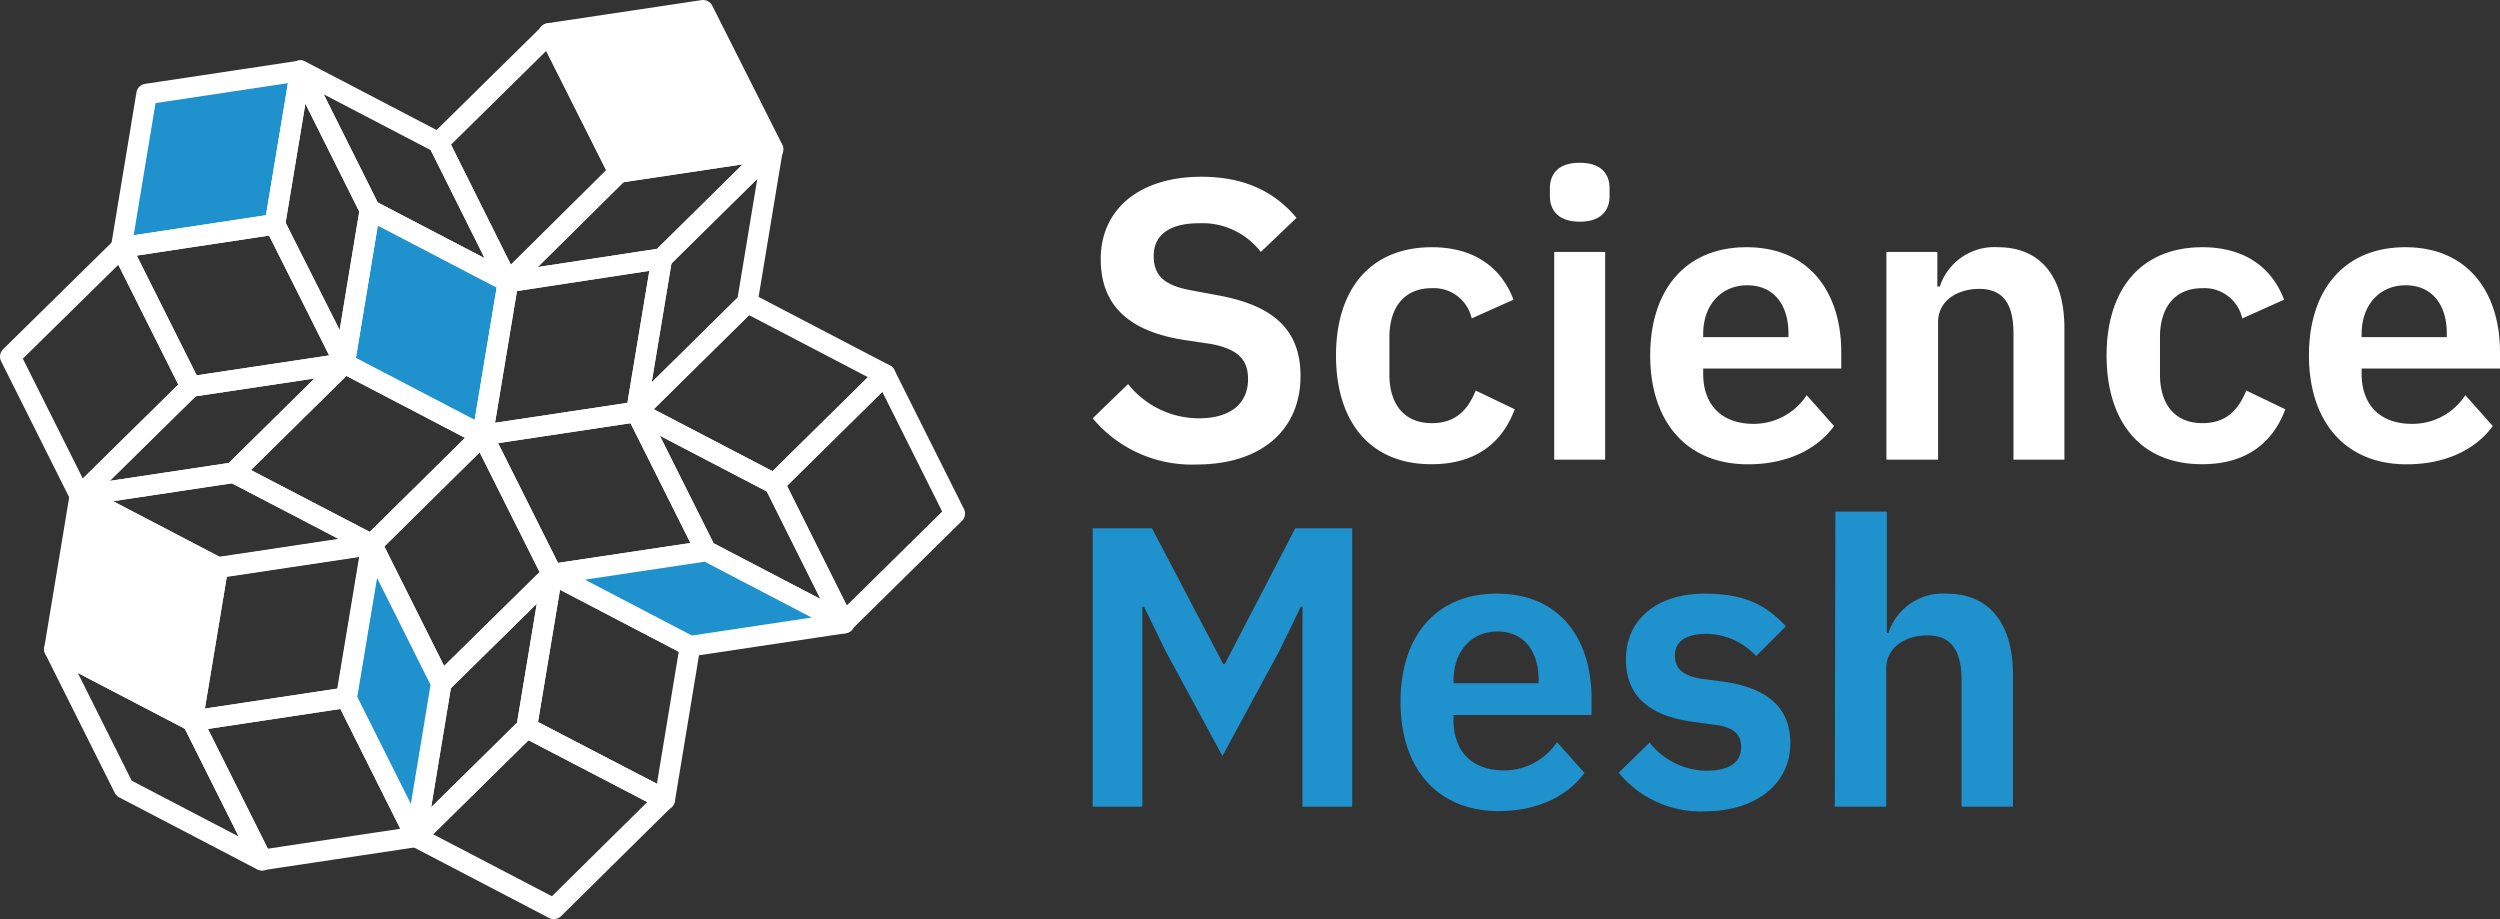<?xml version="1.0" encoding="UTF-8" standalone="no"?>
<svg
   xmlns:dc="http://purl.org/dc/elements/1.1/"
   xmlns:cc="http://creativecommons.org/ns#"
   xmlns:rdf="http://www.w3.org/1999/02/22-rdf-syntax-ns#"
   xmlns:svg="http://www.w3.org/2000/svg"
   xmlns="http://www.w3.org/2000/svg"
   xmlns:sodipodi="http://sodipodi.sourceforge.net/DTD/sodipodi-0.dtd"
   xmlns:inkscape="http://www.inkscape.org/namespaces/inkscape"
   viewBox="0 0 243 89.34"
   version="1.1"
   id="svg624"
   sodipodi:docname="logo-dark-bg.svg"
   width="243"
   height="89.34"
   inkscape:version="1.0.2 (e86c8708, 2021-01-15)">
  <rect x="0" y="0" width="243" height="89.34" fill="#333333" stroke="none"/>
  <sodipodi:namedview
     pagecolor="#ffffff"
     bordercolor="#666666"
     borderopacity="1"
     objecttolerance="10"
     gridtolerance="10"
     guidetolerance="10"
     inkscape:pageopacity="0"
     inkscape:pageshadow="2"
     inkscape:window-width="1943"
     inkscape:window-height="1192"
     id="namedview626"
     showgrid="false"
     fit-margin-top="0"
     fit-margin-left="0"
     fit-margin-right="0"
     fit-margin-bottom="0"
     inkscape:zoom="3.2426036"
     inkscape:cx="159.54998"
     inkscape:cy="83.40999"
     inkscape:window-x="0"
     inkscape:window-y="503"
     inkscape:window-maximized="0"
     inkscape:current-layer="svg624" />
  <defs
     id="defs465">
    <style
       id="style463">.cls-1{fill:none;}.cls-1,.cls-2,.cls-3{stroke:#fff;stroke-linecap:round;stroke-linejoin:round;stroke-width:2px;}.cls-2,.cls-5{fill:#1f91cc;}.cls-3,.cls-4{fill:#fff;}</style>
  </defs>
  <g
     id="Layer_4"
     data-name="Layer 4"
     transform="translate(-9.45,-6.59)">
    <path
       class="cls-1"
       d="m 60.64,77.32 -10.77,10.61 13.41,7 10.78,-10.65 z"
       id="path467" />
    <path
       class="cls-1"
       d="M 52.34,73 49.87,87.93 60.64,77.32 63.12,62.4 Z"
       id="path469" />
    <path
       class="cls-1"
       d="M 52.34,73 63.12,62.4 56.35,48.88 45.58,59.49 Z"
       id="path471" />
    <path
       class="cls-1"
       d="m 76.53,69.37 -13.41,-7 -2.48,14.95 13.42,7 z"
       id="path473" />
    <path
       class="cls-1"
       d="m 78.07,60.15 13.41,7 -6.76,-13.55 -13.42,-7 z"
       id="path475" />
    <path
       class="cls-1"
       d="M 95.49,43 84.72,53.6 91.48,67.12 102.25,56.51 Z"
       id="path477" />
    <path
       class="cls-1"
       d="M 78.07,60.15 71.3,46.63 56.35,48.88 63.12,62.4 Z"
       id="path479" />
    <path
       class="cls-1"
       d="M 82.08,36 71.3,46.63 84.72,53.63 95.49,43 Z"
       id="path481" />
    <path
       class="cls-2"
       d="m 63.12,62.4 13.41,7 15,-2.25 -13.41,-7 z"
       id="path483" />
    <path
       class="cls-1"
       d="M 28.15,76.66 34.92,90.18 49.87,87.93 43.1,74.4 Z"
       id="path485" />
    <path
       class="cls-1"
       d="m 14.74,69.69 6.76,13.52 13.42,7 -6.77,-13.55 z"
       id="path487" />
    <path
       class="cls-2"
       d="M 45.58,59.49 43.1,74.4 49.87,87.93 52.34,73 Z"
       id="path489" />
    <path
       class="cls-1"
       d="m 28.15,76.66 15,-2.26 2.48,-14.91 -15,2.25 z"
       id="path491" />
    <path
       class="cls-3"
       d="m 30.63,61.74 -13.41,-7 -2.48,14.95 13.41,7 z"
       id="path493" />
    <path
       class="cls-1"
       d="m 32.16,52.53 -14.94,2.25 13.41,7 15,-2.25 z"
       id="path495" />
    <path
       class="cls-1"
       d="m 32.16,52.53 13.42,7 10.77,-10.65 -13.41,-7 z"
       id="path497" />
    <path
       class="cls-1"
       d="M 58.83,34 52.07,20.45 38.65,13.45 45.41,27 Z"
       id="path499" />
    <path
       class="cls-2"
       d="m 42.94,41.92 13.41,7 L 58.83,34 45.41,27 Z"
       id="path501" />
    <path
       class="cls-1"
       d="M 62.84,9.84 52.07,20.45 58.83,34 69.6,23.36 Z"
       id="path503" />
    <path
       class="cls-1"
       d="M 71.3,46.63 82.08,36 84.55,21.09 73.78,31.72 Z"
       id="path505" />
    <path
       class="cls-1"
       d="M 58.83,34 56.35,48.88 71.3,46.63 73.78,31.72 Z"
       id="path507" />
    <path
       class="cls-3"
       d="m 69.6,23.36 15,-2.25 -6.81,-13.52 -15,2.25 z"
       id="path509" />
    <path
       class="cls-1"
       d="M 73.78,31.72 84.55,21.11 69.55,23.36 58.83,34 Z"
       id="path511" />
    <path
       class="cls-2"
       d="M 36.17,28.39 38.65,13.48 23.7,15.73 21.23,30.65 Z"
       id="path513" />
    <path
       class="cls-1"
       d="M 45.41,27 38.65,13.48 36.17,28.39 42.94,41.92 Z"
       id="path515" />
    <path
       class="cls-1"
       d="M 28,44.17 43,41.92 36.17,28.39 21.23,30.65 Z"
       id="path517" />
    <path
       class="cls-1"
       d="M 21.23,30.65 10.45,41.25 17.22,54.78 28,44.17 Z"
       id="path519" />
    <path
       class="cls-1"
       d="M 42.94,41.92 28,44.17 17.22,54.78 32.16,52.53 Z"
       id="path521" />
    <path
       class="cls-4"
       d="m 115.66,47.25 3.44,-3.33 a 8.8,8.8 0 0 0 6.9,3.33 c 3.13,0 4.76,-1.51 4.76,-3.79 0,-1.82 -0.85,-2.94 -3.68,-3.45 l -2.55,-0.38 c -5.46,-0.85 -8.09,-3.44 -8.09,-7.86 0,-4.83 3.75,-8 9.79,-8 4.06,0 7.08,1.39 9.24,4 L 132,31.08 a 7.16,7.16 0 0 0 -6,-2.79 c -2.9,0 -4.41,1.16 -4.41,3.18 0,2.02 1.16,2.9 3.75,3.36 l 2.52,0.47 c 5.45,1 8,3.4 8,7.85 0,5.11 -3.67,8.59 -10.13,8.59 a 12.54,12.54 0 0 1 -10.07,-4.49 z"
       id="path523" />
    <path
       class="cls-4"
       d="m 139.31,41.14 c 0,-6.46 3.36,-10.52 9.32,-10.52 4.06,0 6.74,1.93 7.93,5.1 l -4.06,1.82 a 3.77,3.77 0 0 0 -3.87,-2.94 c -2.74,0 -4.13,1.93 -4.13,4.76 V 43 c 0,2.83 1.39,4.72 4.13,4.72 2.36,0 3.52,-1.35 4.26,-3.17 l 3.79,1.82 c -1.31,3.56 -4.14,5.34 -8.05,5.34 -5.96,0.03 -9.32,-4.07 -9.32,-10.57 z"
       id="path525" />
    <path
       class="cls-4"
       d="m 160.1,25.66 v -0.77 c 0,-1.43 0.85,-2.48 2.9,-2.48 2.05,0 2.9,1.05 2.9,2.48 v 0.77 c 0,1.43 -0.89,2.48 -2.9,2.48 -2.01,0 -2.9,-1.05 -2.9,-2.48 z m 0.42,5.42 h 4.95 v 20.19 h -4.95 z"
       id="path527" />
    <path
       class="cls-4"
       d="m 169.85,41.14 c 0,-6.39 3.44,-10.52 9.36,-10.52 6.31,0 9.21,4.64 9.21,10.17 v 1.62 H 175 v 0.51 c 0,2.9 1.67,4.87 4.92,4.87 A 6.15,6.15 0 0 0 185.06,45 l 2.66,3 c -1.66,2.29 -4.6,3.72 -8.35,3.72 -5.96,0.02 -9.52,-4.12 -9.52,-10.58 z M 175,39.05 v 0.31 h 8.29 V 39 c 0,-2.79 -1.44,-4.68 -4,-4.68 -2.56,0 -4.29,1.94 -4.29,4.73 z"
       id="path529" />
    <path
       class="cls-4"
       d="M 192.81,51.27 V 31.08 h 4.95 v 3.36 H 198 a 5.57,5.57 0 0 1 5.65,-3.82 c 4.14,0 6.46,2.86 6.46,7.89 v 12.76 h -4.95 V 39 c 0,-2.86 -1,-4.33 -3.33,-4.33 -2.05,0 -4,1.08 -4,3.25 v 13.35 z"
       id="path531" />
    <path
       class="cls-4"
       d="m 214.21,41.14 c 0,-6.46 3.36,-10.52 9.32,-10.52 4.06,0 6.74,1.93 7.93,5.1 l -4.06,1.82 a 3.77,3.77 0 0 0 -3.87,-2.94 c -2.74,0 -4.13,1.93 -4.13,4.76 V 43 c 0,2.83 1.39,4.72 4.13,4.72 2.36,0 3.52,-1.35 4.26,-3.17 l 3.79,1.82 c -1.31,3.56 -4.14,5.34 -8.05,5.34 -5.96,0.03 -9.32,-4.07 -9.32,-10.57 z"
       id="path533" />
    <path
       class="cls-4"
       d="m 233.88,41.14 c 0,-6.39 3.44,-10.52 9.36,-10.52 6.3,0 9.21,4.64 9.21,10.17 v 1.62 H 239 v 0.51 c 0,2.9 1.66,4.87 4.91,4.87 A 6.13,6.13 0 0 0 249.08,45 l 2.67,3 c -1.66,2.29 -4.61,3.72 -8.36,3.72 -5.95,0.02 -9.51,-4.12 -9.51,-10.58 z M 239,39.05 v 0.31 h 8.28 V 39 c 0,-2.79 -1.43,-4.68 -4,-4.68 -2.57,0 -4.28,1.94 -4.28,4.73 z"
       id="path535" />
    <path
       class="cls-5"
       d="m 115.66,57.94 h 5.76 l 6.93,13.2 h 0.15 l 6.85,-13.2 h 5.53 V 85 h -4.83 V 65.56 h -0.16 l -2.09,4.3 -5.53,10.21 -5.53,-10.21 -2.09,-4.3 h -0.16 V 85 h -4.83 z"
       id="path537" />
    <path
       class="cls-5"
       d="m 145.58,74.81 c 0,-6.38 3.44,-10.52 9.36,-10.52 6.31,0 9.21,4.64 9.21,10.17 v 1.63 h -13.42 v 0.5 c 0,2.9 1.66,4.88 4.91,4.88 a 6.13,6.13 0 0 0 5.15,-2.75 l 2.67,3 c -1.67,2.28 -4.61,3.71 -8.36,3.71 -5.96,-0.02 -9.52,-4.16 -9.52,-10.62 z m 5.15,-2.09 V 73 H 159 v -0.35 c 0,-2.78 -1.44,-4.68 -4,-4.68 -2.56,0 -4.27,1.97 -4.27,4.75 z"
       id="path539" />
    <path
       class="cls-5"
       d="m 166.79,81.7 3,-2.94 a 7.1,7.1 0 0 0 5.53,2.74 c 2.36,0 3.37,-0.89 3.37,-2.32 0,-1.16 -0.69,-1.89 -2.47,-2.13 l -2,-0.27 c -4.33,-0.54 -6.73,-2.43 -6.73,-6.11 0,-3.9 3.06,-6.38 7.66,-6.38 3.95,0 6,1.16 7.89,3.17 l -2.9,2.9 a 6.65,6.65 0 0 0 -4.83,-2.16 c -2.13,0 -3.06,0.85 -3.06,2.09 0,1.24 0.73,2 2.63,2.28 l 2.05,0.27 c 4.41,0.62 6.54,2.59 6.54,6 0,3.9 -3.29,6.61 -8.32,6.61 a 10.27,10.27 0 0 1 -8.36,-3.75 z"
       id="path541" />
    <path
       class="cls-5"
       d="m 187.85,56.32 h 5 v 11.8 H 193 a 5.56,5.56 0 0 1 5.65,-3.83 c 4.13,0 6.46,2.86 6.46,7.89 V 85 h -5 V 72.68 c 0,-2.86 -1,-4.33 -3.32,-4.33 -2.05,0 -4,1.08 -4,3.25 V 85 h -5 z"
       id="path543" />
  </g>
  <g
     id="Layer_5"
     data-name="Layer 5"
     transform="translate(-9.45,-6.59)" />
</svg>

